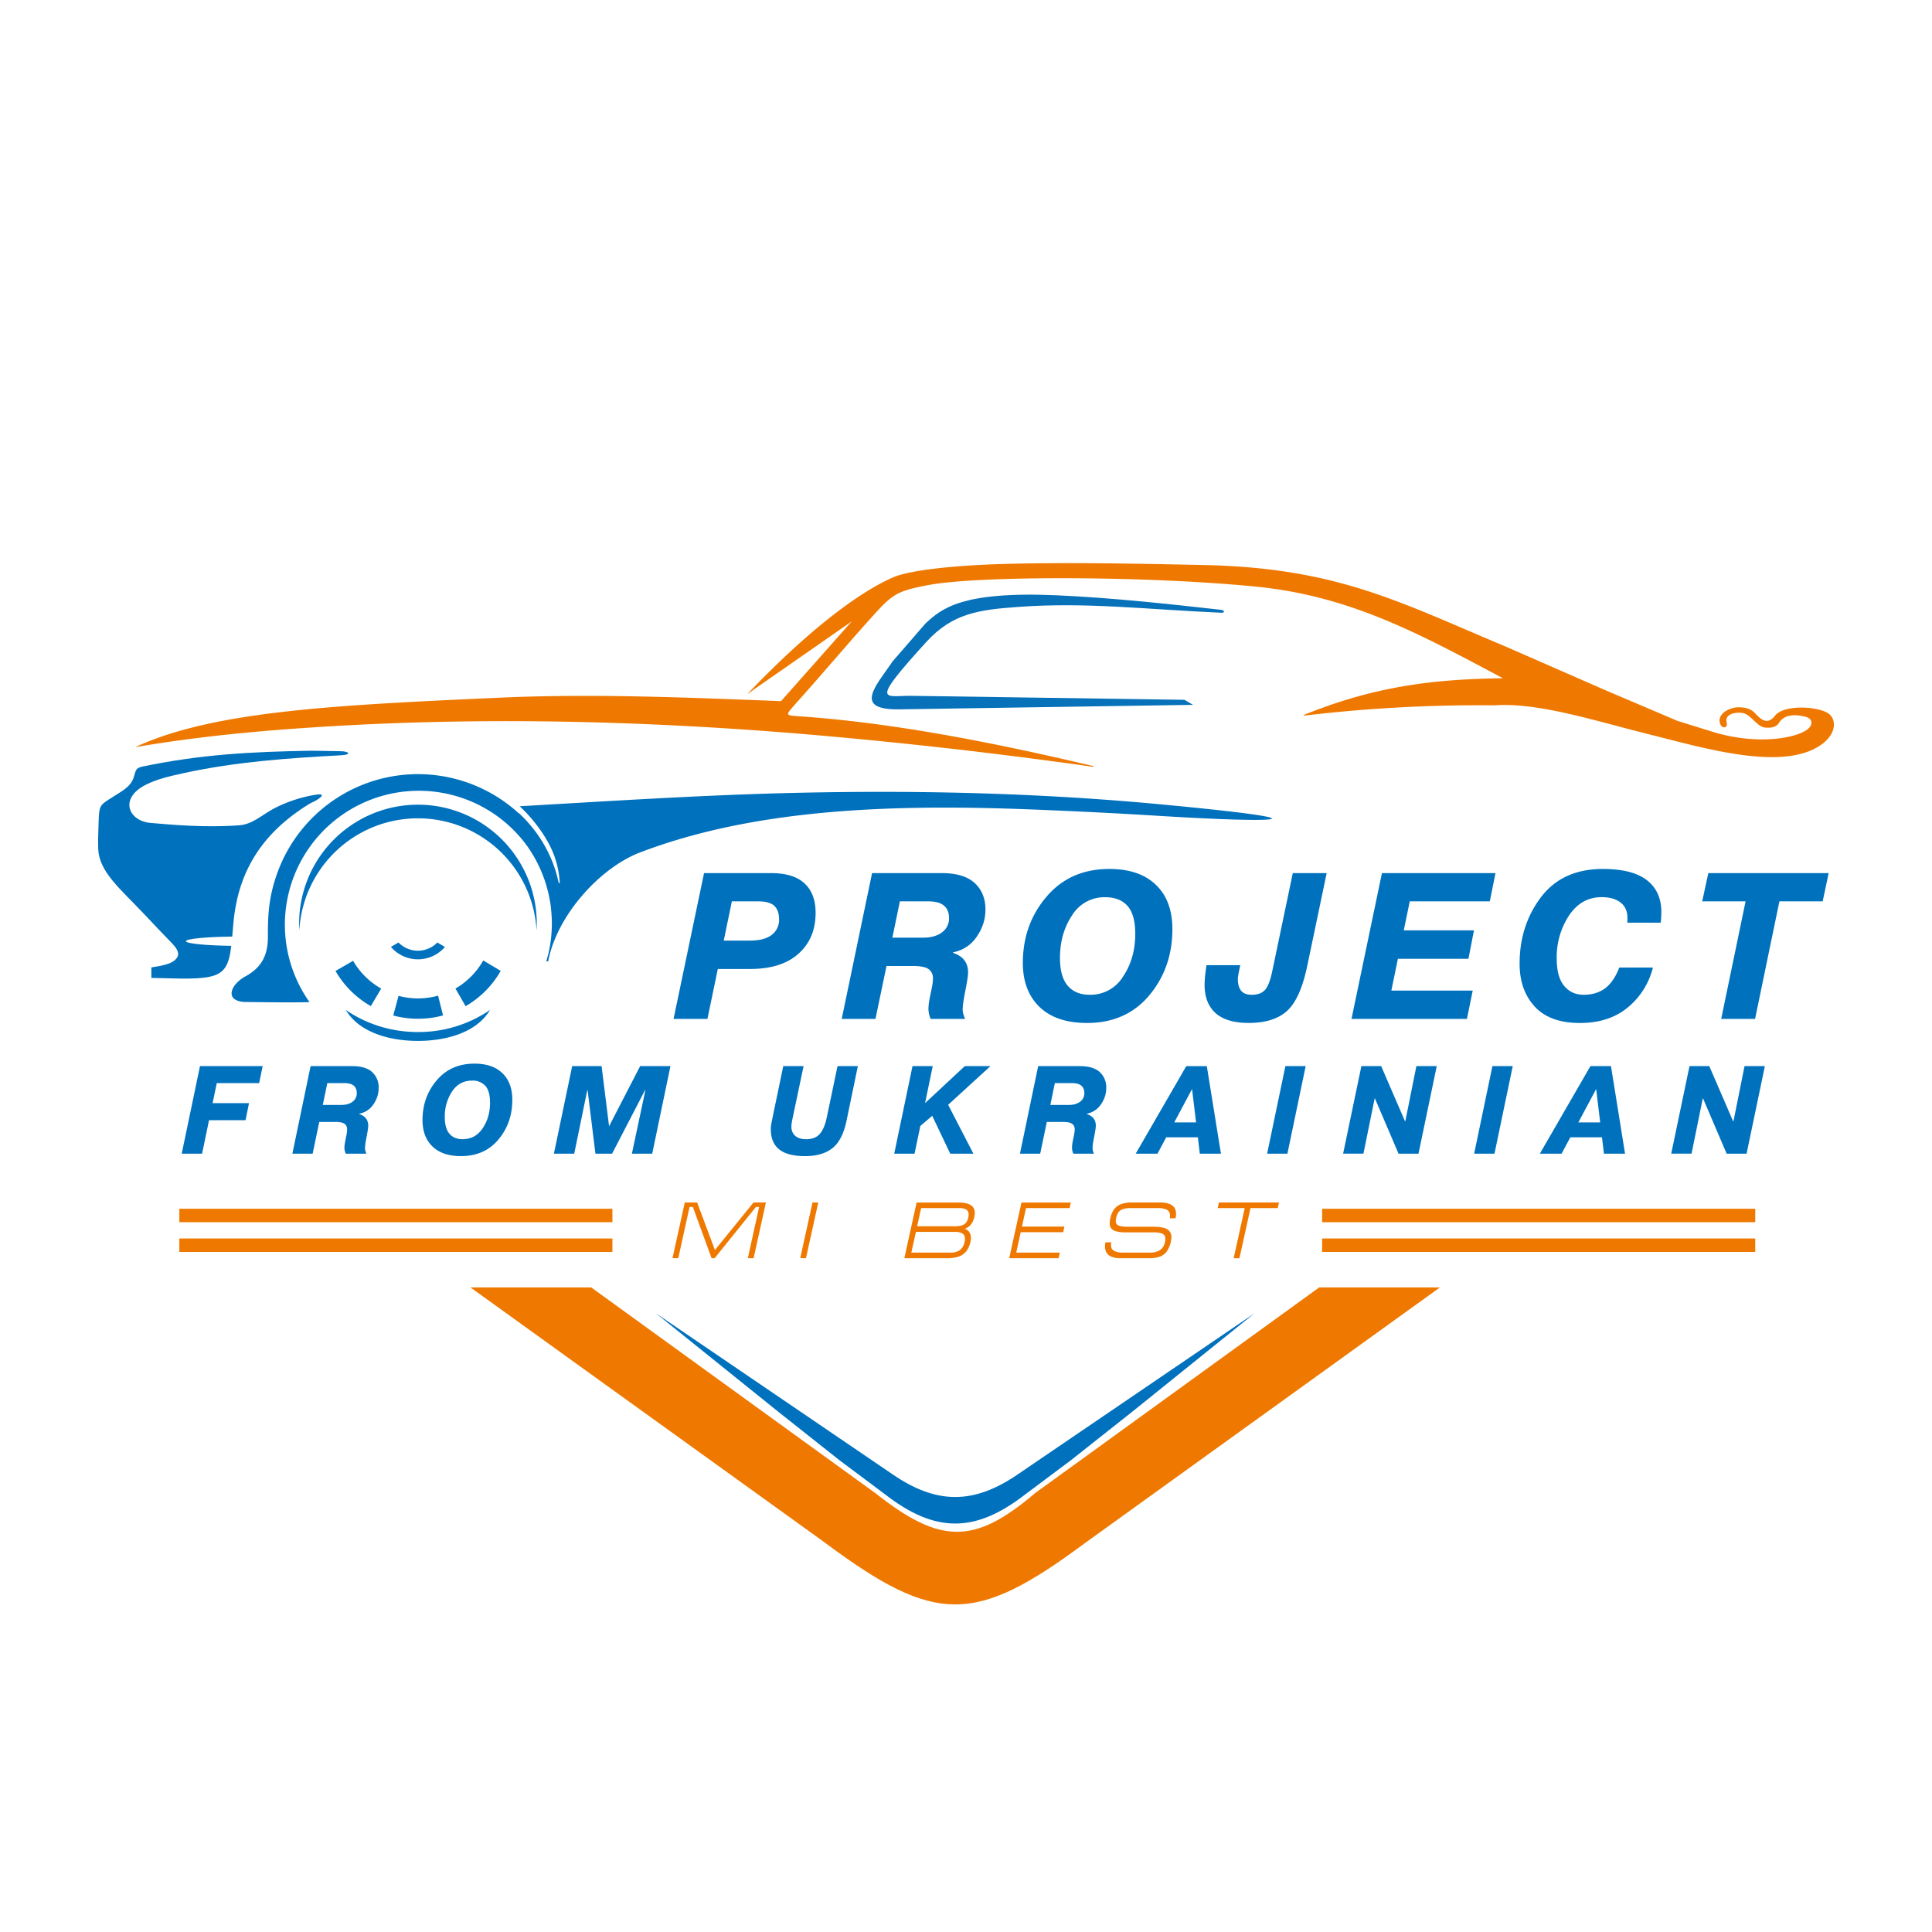 <svg xmlns="http://www.w3.org/2000/svg" xml:space="preserve" width="163.839" height="163.84" style="shape-rendering:geometricPrecision;text-rendering:geometricPrecision;image-rendering:optimizeQuality;fill-rule:evenodd;clip-rule:evenodd" viewBox="0 0 43.349 43.349"><defs><style>.fil3{fill:#0071bd}.fil2{fill:#ef7900}.fil0,.fil1{fill:#0071bd;fill-rule:nonzero}.fil1{fill:#ef7900}</style></defs><g id="Слой_x0020_1"><g id="_379524952"><path id="_126089952" class="fil0" d="M4.77 24.752h.817l-.078.382H4.69l-.156.752h-.457l.41-1.965h1.407l-.08.381h-.95l-.094.45zm1.79 1.134.409-1.965h.936c.2 0 .35.045.446.134a.46.46 0 0 1 .145.357c0 .132-.04.254-.117.366a.489.489 0 0 1-.316.21l-.003.008c.071.024.123.059.154.102a.264.264 0 0 1 .048.16.593.593 0 0 1-.008.085 3.885 3.885 0 0 1-.034.192c-.012.064-.02.111-.024.143a.735.735 0 0 0-.006.081c0 .019.002.038.007.059a.37.37 0 0 0 .025.068h-.464a.36.36 0 0 1-.03-.13.71.71 0 0 1 .006-.084l.021-.117c.013-.057.022-.102.027-.134a.497.497 0 0 0 .007-.08.15.15 0 0 0-.057-.125c-.037-.029-.11-.043-.214-.043h-.355l-.148.713H6.56zm.784-1.584-.102.49h.413c.106 0 .191-.024.255-.072a.23.23 0 0 0 .095-.193c0-.073-.022-.129-.067-.167-.045-.039-.116-.058-.214-.058h-.38zm2.998 1.638c-.276 0-.489-.072-.638-.216-.15-.144-.224-.342-.224-.592 0-.345.106-.642.318-.892.212-.25.494-.375.848-.375.27 0 .478.071.626.214.148.143.223.342.223.598 0 .346-.104.643-.312.891-.207.248-.488.372-.84.372zm.038-.38c.191 0 .34-.081.45-.245.11-.163.165-.355.165-.574 0-.173-.035-.3-.105-.378a.38.38 0 0 0-.298-.117c-.19 0-.34.081-.449.244a1.012 1.012 0 0 0-.163.576c0 .167.035.291.105.373.07.081.169.122.295.122zm2.98.326-.176-1.426h-.007l-.293 1.426h-.456l.41-1.965h.66l.168 1.35.697-1.35h.68l-.409 1.965h-.456l.303-1.426h-.008l-.74 1.426h-.373zm4.214-1.965h.456l-.241 1.145a1.791 1.791 0 0 0-.027.145.577.577 0 0 0-.005.07c0 .087.03.156.088.206.058.049.139.074.24.074.138 0 .241-.04.31-.12.07-.08.122-.205.157-.375l.24-1.145h.456l-.253 1.221c-.061.295-.167.501-.318.62-.15.119-.355.178-.613.178-.263 0-.457-.05-.582-.152-.125-.101-.187-.251-.187-.45 0-.025.001-.052.005-.08.003-.028.016-.092.036-.192l.238-1.145zm3.182.83.892-.83h.575l-.949.868.567 1.097h-.52l-.404-.85-.267.227-.13.623h-.456l.41-1.965h.454l-.172.83zm2.129 1.135.409-1.965h.936c.2 0 .349.045.446.134a.46.46 0 0 1 .145.357c0 .132-.04.254-.118.366a.49.49 0 0 1-.316.21l-.002.008c.07.024.122.059.154.102a.263.263 0 0 1 .048.16.593.593 0 0 1-.008.085 4.151 4.151 0 0 1-.035.192 3.41 3.41 0 0 0-.024.143.738.738 0 0 0-.006.081.269.269 0 0 0 .033.127h-.464a.36.36 0 0 1-.03-.13.71.71 0 0 1 .006-.084c.004-.031.011-.07.021-.117.013-.057.021-.102.026-.134a.497.497 0 0 0 .008-.08.15.15 0 0 0-.057-.125c-.038-.029-.11-.043-.215-.043h-.354l-.149.713h-.455zm.783-1.584-.101.49h.413c.106 0 .19-.024.254-.072a.23.23 0 0 0 .096-.193c0-.073-.023-.129-.067-.167-.045-.039-.116-.058-.214-.058h-.38zm2.95-.38h.46l.317 1.964h-.474l-.044-.368h-.71l-.196.368h-.489l1.135-1.965zm-.271 1.262h.49l-.09-.749-.4.749zm2.494-1.263h.455l-.41 1.965h-.455l.41-1.965zm2.009.724h-.006l-.252 1.24h-.456l.41-1.964h.444l.534 1.235h.008l.248-1.235h.457l-.41 1.965h-.447l-.53-1.24zm2.637-.724h.455l-.41 1.965h-.456l.41-1.965zm2.198 0h.461l.316 1.965h-.473l-.045-.368h-.71l-.196.368h-.488l1.135-1.965zm-.271 1.263h.49l-.09-.749-.4.749zm2.798-.539h-.006l-.252 1.24h-.456l.41-1.964h.444l.534 1.235h.009l.248-1.235h.456l-.41 1.965h-.447l-.53-1.24z"/><path id="_126088584" class="fil0" d="M15.797 19.59H17.3c.334 0 .585.076.75.23.167.153.25.373.25.662 0 .38-.126.684-.38.913-.253.23-.616.346-1.09.346h-.724l-.233 1.12h-.76l.684-3.271zm.624.634-.182.88h.59c.216 0 .378-.043.487-.128a.42.42 0 0 0 .164-.352c0-.132-.036-.232-.107-.3-.07-.066-.191-.1-.361-.1h-.59zm2.465 2.637.681-3.271h1.56c.334 0 .58.074.742.223.161.148.242.346.242.594 0 .22-.066.423-.196.61a.815.815 0 0 1-.526.349l-.004.014c.118.04.203.098.256.17.053.074.08.162.08.265a.993.993 0 0 1-.013.143 6.774 6.774 0 0 1-.058.319c-.02.107-.033.186-.04.238-.006.053-.01.098-.01.136 0 .031.005.063.013.097a.623.623 0 0 0 .042.113h-.773a.591.591 0 0 1-.05-.214c0-.043.004-.09.01-.142.007-.051.019-.116.035-.194.021-.096.036-.17.044-.223a.844.844 0 0 0 .012-.133.248.248 0 0 0-.094-.208c-.063-.048-.183-.073-.358-.073h-.59l-.248 1.187h-.757zm1.305-2.637-.169.815h.688c.177 0 .318-.04.424-.118a.382.382 0 0 0 .16-.322c0-.122-.038-.215-.113-.279-.075-.064-.193-.096-.356-.096h-.634zm4.195 2.728c-.46 0-.814-.12-1.063-.36-.248-.24-.373-.57-.373-.986 0-.574.176-1.07.53-1.485.352-.416.823-.624 1.412-.624.448 0 .795.118 1.043.356.247.237.37.568.37.995 0 .576-.173 1.071-.519 1.485-.346.413-.812.62-1.4.62zm.063-.632a.856.856 0 0 0 .75-.409c.182-.272.273-.591.273-.956 0-.289-.058-.498-.174-.629-.117-.13-.282-.195-.497-.195a.852.852 0 0 0-.747.407c-.18.27-.271.59-.271.958 0 .278.058.486.174.621.117.136.281.203.492.203zm2.622-.664h.757l-.027.13a2.041 2.041 0 0 0-.023.128.478.478 0 0 0-.004.054c0 .112.024.198.073.26.049.061.127.092.235.092.135 0 .235-.036.301-.109.066-.071.12-.213.164-.425l.46-2.196h.76l-.437 2.088c-.104.492-.255.827-.454 1.006-.198.179-.485.268-.86.268-.329 0-.576-.074-.741-.22-.165-.149-.247-.36-.247-.636 0-.047.004-.11.01-.19.009-.078.019-.162.033-.25zm4.426-.781h1.575l-.124.637h-1.583l-.147.714h1.826l-.13.635h-2.59l.683-3.271h2.548l-.128.634h-1.796l-.134.65zm4.834.834h.756a1.681 1.681 0 0 1-.562.894c-.28.233-.64.35-1.076.35-.452 0-.79-.124-1.015-.37-.225-.245-.338-.565-.338-.96 0-.573.16-1.07.48-1.493.32-.422.784-.633 1.387-.633.443 0 .773.084.989.252.216.168.324.407.324.715a2.153 2.153 0 0 1-.014.238h-.75l.003-.04.001-.058c0-.157-.052-.275-.155-.354-.103-.08-.245-.12-.425-.12-.306 0-.55.139-.733.414a1.697 1.697 0 0 0-.274.964c0 .275.055.479.166.612.11.133.257.2.44.2.191 0 .352-.05.483-.148.13-.1.235-.254.314-.463zm2.835-1.485h-.973l.137-.634h2.7l-.134.634h-.971l-.546 2.637h-.76l.547-2.637z"/><path id="_126089784" class="fil1" d="M4.024 27.121h9.717v.302H4.024z"/><path id="_125488768" class="fil1" d="M4.024 27.788h9.717v.302H4.024z"/><path id="_379528120" class="fil1" d="M29.665 27.121h9.718v.302h-9.718z"/><path id="_379531576" class="fil1" d="M29.665 27.788h9.718v.302h-9.718z"/><path id="_125439208" class="fil2" d="m18.54 34.635-7.985-5.749h2.71l6.373 4.614c1.462 1.156 2.225 1.162 3.589 0l6.372-4.614h2.71l-7.984 5.75c-2.45 1.817-3.335 1.817-5.786 0z"/><path id="_379521664" class="fil3" d="m20.014 33.071-5.298-3.605 2.744 2.208 1.371 1.086 1.033.773c1.12.868 2.016.868 3.136 0l1.033-.773 1.372-1.085 2.743-2.209-5.298 3.605c-.999.69-1.837.69-2.836 0z"/><path id="_379528336" class="fil1" d="M17.185 26.98h-.278l-.866 1.067-.399-1.067h-.277l-.276 1.25h.13l.253-1.149h.074l.42 1.15h.068l.927-1.15h.072l-.254 1.15h.13l.276-1.25zm.9 1.25h-.13l.275-1.25h.13l-.276 1.25zm2.583-1.124-.09.408h.85c.09 0 .157-.014.203-.042.047-.029.079-.08.095-.156.016-.071.008-.124-.024-.158-.031-.035-.093-.052-.184-.052h-.85zm-.377 1.125.275-1.25h.93c.148 0 .252.026.312.079.06.053.077.133.053.24a.382.382 0 0 1-.09.191.299.299 0 0 1-.127.08.191.191 0 0 1 .07.036c.025.019.045.05.06.092a.308.308 0 0 1 0 .164.506.506 0 0 1-.097.217.365.365 0 0 1-.172.116.805.805 0 0 1-.253.035h-.961zm.26-.59-.103.464h.883a.341.341 0 0 0 .207-.057.299.299 0 0 0 .105-.185c.018-.08.008-.137-.03-.171-.038-.035-.101-.052-.19-.052h-.873zm2.093.59.275-1.25h1.108l-.028.125h-.978l-.091.415h.953l-.028.126h-.953l-.1.458h.978l-.028.126h-1.108zm2.27-.897A.509.509 0 0 1 25 27.13a.345.345 0 0 1 .158-.114.695.695 0 0 1 .24-.036h.63c.14 0 .239.03.298.088.06.06.075.148.05.266h-.13a.225.225 0 0 0-.005-.124c-.013-.034-.04-.06-.084-.077a.501.501 0 0 0-.183-.027h-.602a.526.526 0 0 0-.18.025.199.199 0 0 0-.099.073.377.377 0 0 0-.05.13.2.2 0 0 0 0 .112c.01.027.037.047.08.06.044.012.11.019.198.019h.559c.108 0 .194.011.258.033a.208.208 0 0 1 .127.107c.022.048.024.11.007.188l-.005.025a.582.582 0 0 1-.094.208.328.328 0 0 1-.154.111.728.728 0 0 1-.24.034h-.646a.483.483 0 0 1-.208-.04.216.216 0 0 1-.114-.119.338.338 0 0 1-.006-.198h.13a.236.236 0 0 0 .003.125c.012.033.04.06.083.078a.485.485 0 0 0 .183.028h.59a.42.42 0 0 0 .233-.056.268.268 0 0 0 .11-.175.252.252 0 0 0 .003-.13c-.01-.032-.036-.055-.076-.07a.534.534 0 0 0-.178-.023h-.629a.82.82 0 0 1-.2-.02.234.234 0 0 1-.115-.06.16.16 0 0 1-.042-.097.455.455 0 0 1 .013-.14zm2.435-.354h1.348l-.028.126h-.611l-.248 1.125h-.13l.248-1.125h-.607l.028-.126z"/><path id="_379525120" class="fil2" d="M40.92 16.666c-.84.68-2.68.119-3.92-.19-1.242-.31-2.49-.72-3.478-.65a33.28 33.28 0 0 0-3.992.2c-.344.037-.403.061-.038-.078 1.434-.546 2.666-.71 4.229-.73-1.872-.996-3.42-1.846-5.543-2.056-2.437-.241-6.186-.247-7.322-.039-.762.14-.839.215-1.334.766-.565.628-1.108 1.277-1.675 1.905-.2.236-.252.256.042.275 2.233.146 4.641.647 6.643 1.12l.004.018a115.7 115.7 0 0 0-6.663-.75c-3.58-.29-7.165-.376-10.794-.14-1.312.084-2.624.209-3.937.429-.116.019-.134.028-.014-.025.262-.116.546-.218.852-.307 1.708-.5 4.104-.621 7.28-.762 2.059-.091 4.139-.003 6.264.08l1.586-1.789-2.238 1.557c-.036.025-.152.124-.058.026l.042-.044c1.328-1.38 2.431-2.201 3.188-2.53.396-.17 1.482-.274 2.545-.3 1.42-.037 2.93-.005 4.402.025 3.002.063 4.378.818 6.792 1.83l2.223.973 1.63.694.805.25c.54.164 1.136.215 1.644.117.294-.057.557-.171.558-.32.001-.077-.05-.124-.187-.152-.274-.056-.447.004-.538.147-.07.11-.188.117-.301.11-.164-.01-.27-.2-.435-.299-.12-.072-.49-.045-.442.17.034.154-.095.147-.134.066-.113-.238.204-.392.39-.393.2-.003.306.05.39.14.13.142.273.261.437.052.205-.262.95-.212 1.188-.063.189.118.204.428-.092.667z"/><g><path id="_379520176" class="fil3" d="M9.377 18.055a2.666 2.666 0 0 1 2.662 2.817 2.666 2.666 0 0 0-5.323 0 2.666 2.666 0 0 1 2.662-2.817z"/><path id="_126088944" class="fil3" d="M9.377 23.355c-.588 0-1.3-.163-1.618-.695.45.311 1.01.496 1.618.496a2.84 2.84 0 0 0 1.619-.496c-.318.532-1.03.695-1.619.695z"/><g><path id="_126088416" class="fil3" d="M9.984 21.246a.8.8 0 0 1-1.213 0l.17-.099a.608.608 0 0 0 .872 0l.171.1z"/><path id="_126089160" class="fil3" d="m8.32 22.574.233-.393a1.68 1.68 0 0 1-.63-.623l-.395.228a2.132 2.132 0 0 0 .792.788zm2.915-.79-.392-.234a1.68 1.68 0 0 1-.624.63l.228.396a2.135 2.135 0 0 0 .788-.792zm-1.294.999-.112-.443a1.68 1.68 0 0 1-.887.004l-.118.441a2.142 2.142 0 0 0 1.117-.002z"/></g></g><g><path id="_125438968" d="M27.4 13.748c-1.691-.074-3.02-.242-4.546-.131-.889.064-1.481.14-2.073.79-1.273 1.4-.94 1.203-.352 1.205l6.148.09.192.113-6.61.101c-1.045.011-.474-.56-.136-1.071l.744-.858c.351-.32.787-.727 2.952-.63 1.269.057 2.601.205 3.663.324.13.014.081.076.019.067z" style="fill:#0771b9"/><path id="_379533664" class="fil3" d="M7.66 16.946c-1.188.063-2.376.146-3.544.402-.308.067-.6.134-.851.263-.592.303-.389.808.113.853.486.043 1.257.11 1.993.053.3-.024.505-.232.766-.371.285-.152.616-.261.935-.313.216-.035.176.032.025.123-.073.045-.095.043-.165.086-1.09.673-1.6 1.555-1.697 2.692-.01.1-.017.194-.024.28-.588.007-1.04.05-1.04.104 0 .052.44.096 1.018.104-.027.23-.066.39-.148.502-.14.19-.408.237-.97.233l-.675-.015v-.236c.25-.037.426-.079.518-.156.102-.084.138-.19-.06-.391-.17-.173-.388-.404-.644-.675-.517-.546-.983-.924-1.006-1.43-.008-.186.003-.415.01-.648.011-.362.045-.348.332-.534.182-.118.38-.212.452-.423.024-.072.032-.125.055-.166.022-.04.06-.067.144-.084 1.327-.275 2.425-.33 3.775-.355l.67.011c.203.003.244.079.018.09z"/><path id="_379527160" class="fil3" d="M11.66 18.09c2.054-.118 4.107-.252 6.164-.3 2.766-.064 5.527 0 8.313.266 3.793.36 2.57.416-.08.253-.894-.056-1.849-.105-2.834-.144-2.953-.118-6.18-.064-8.863.962-.902.345-1.866 1.412-2.06 2.442h-.04l-.01.032.059-.221.022-.107.001-.006.001-.007.001-.007.002-.006v-.007l.002-.007.001-.007.001-.006.001-.008.001-.005.002-.008v-.005l.003-.013.001-.01v-.004l.002-.01v-.003l.002-.01v-.003l.002-.013.002-.012v-.002l.002-.012.001-.014.002-.014.002-.013.001-.013v-.001l.001-.013v-.001l.002-.012v-.002l.001-.012v-.002l.001-.011v-.003l.001-.01v-.004l.002-.01v-.014l.001-.005v-.008l.001-.006v-.008l.001-.006v-.007l.001-.007v-.014l.001-.006v-.014l.001-.008v-.014l.001-.005v-.024l.001-.004v-.027l.001-.012v-.139a2.83 2.83 0 0 0-.003-.071v-.002a4.149 4.149 0 0 0-.005-.071V20.486a3.03 3.03 0 0 0-.007-.068v-.008a3.407 3.407 0 0 0-.008-.066v-.008a2.33 2.33 0 0 0-.01-.07l-.002-.006a2.92 2.92 0 0 0-.01-.068l-.002-.005a2.363 2.363 0 0 0-.013-.069v-.002l-.001-.005a2.36 2.36 0 0 0-.013-.059l-.005-.02-.013-.052-.004-.015-.016-.06-.005-.018-.014-.048-.006-.02a2.84 2.84 0 0 0-.017-.052l-.007-.02a2.223 2.223 0 0 0-.018-.051l-.007-.018-.018-.048-.007-.017-.019-.048-.011-.026-.02-.045-.009-.02-.019-.04-.014-.03-.018-.036-.013-.026-.021-.04-.016-.03-.016-.027-.02-.036-.016-.027-.02-.032-.016-.027-.004-.005-.02-.033-.02-.03-.02-.028-.003-.005-.017-.025-.018-.025-.018-.024-.003-.005-.024-.031-.024-.032-.004-.005a3.005 3.005 0 0 0-4.802 3.61c-.47.013-.972 0-1.46-.003-.453-.029-.316-.39.024-.576.404-.22.503-.532.502-.895-.003-.526.028-.916.214-1.431a3.353 3.353 0 0 1 5.42-1.327l-.002-.008c.441.41.756.94.885 1.532.01.046.035.063.03.002-.034-.466-.194-.827-.47-1.206a3.368 3.368 0 0 0-.428-.483z"/></g></g><path style="fill:none" d="M0 0h43.349v43.349H0z"/></g></svg>